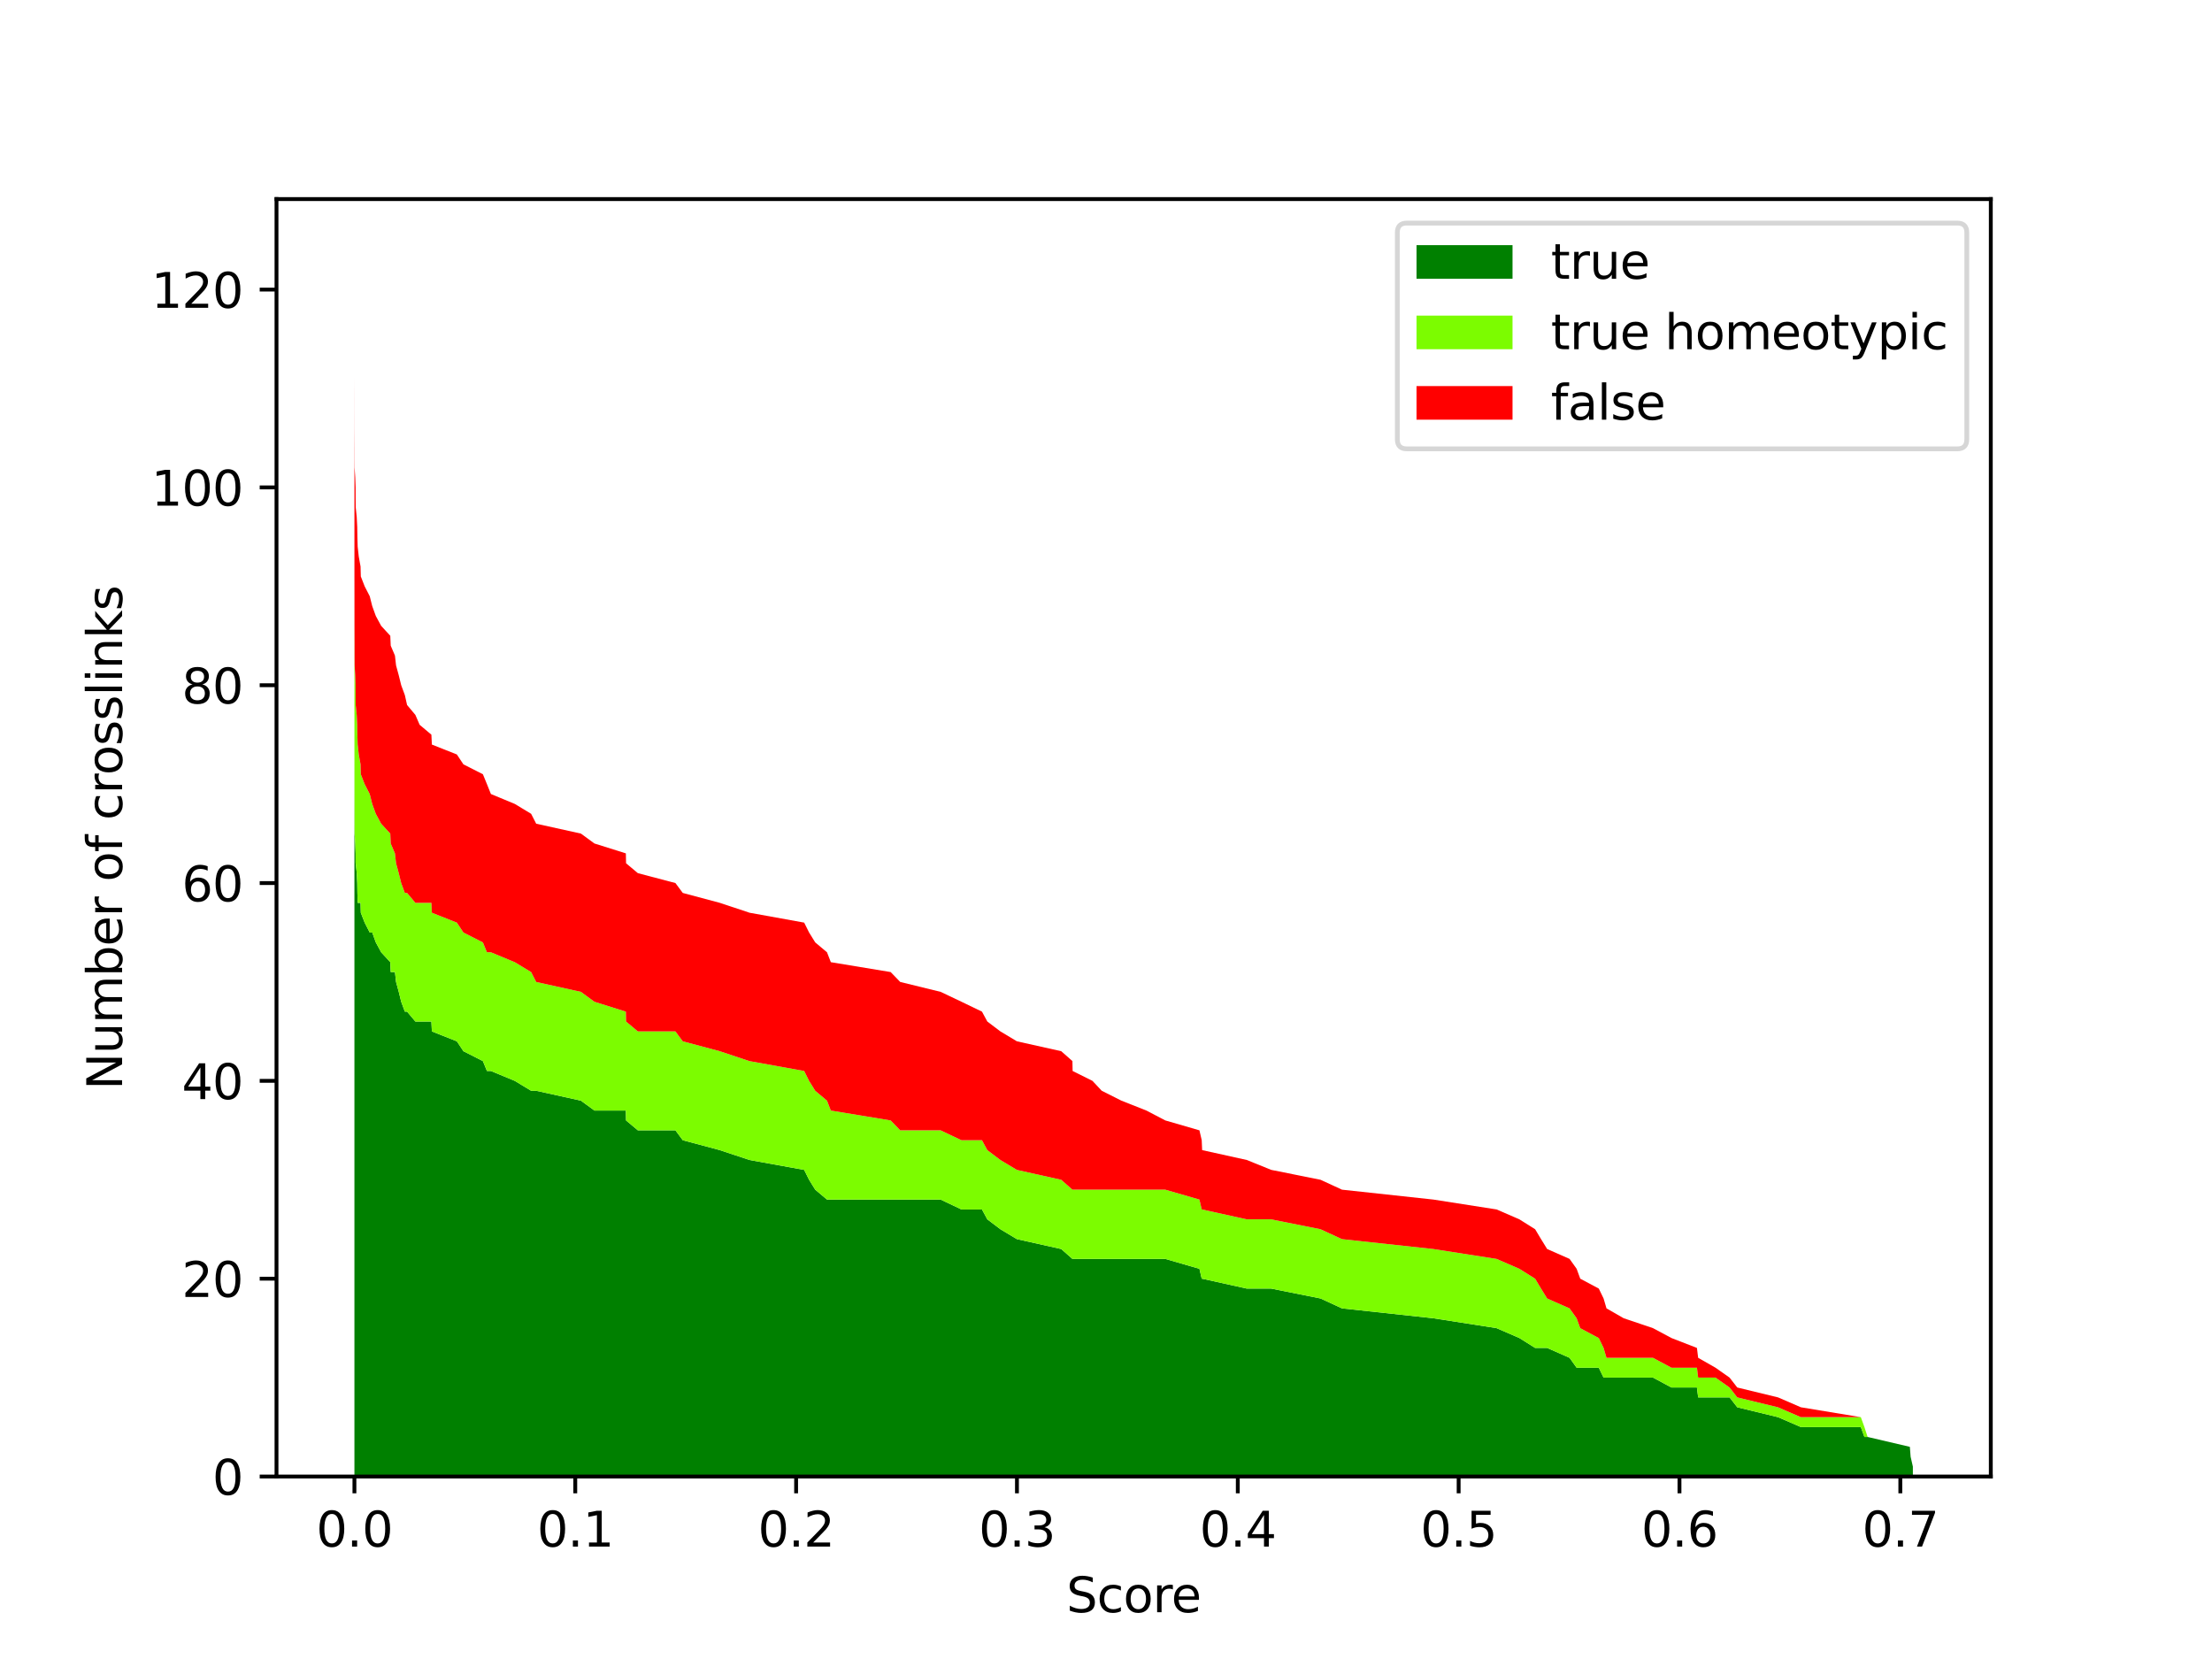 <?xml version="1.0" encoding="utf-8" standalone="no"?>
<!DOCTYPE svg PUBLIC "-//W3C//DTD SVG 1.1//EN"
  "http://www.w3.org/Graphics/SVG/1.1/DTD/svg11.dtd">
<svg xmlns:xlink="http://www.w3.org/1999/xlink" width="460.8pt" height="345.6pt" viewBox="0 0 460.8 345.6" xmlns="http://www.w3.org/2000/svg" version="1.1">
 <defs>
  <style type="text/css">*{stroke-linejoin: round; stroke-linecap: butt}</style>
 </defs>
 <g id="figure_1">
  <g id="patch_1">
   <path d="M 0 345.6 
L 460.8 345.6 
L 460.8 0 
L 0 0 
z
" style="fill: #ffffff"/>
  </g>
  <g id="axes_1">
   <g id="patch_2">
    <path d="M 57.6 307.584 
L 414.72 307.584 
L 414.72 41.472 
L 57.6 41.472 
z
" style="fill: #ffffff"/>
   </g>
   <g id="PolyCollection_1">
    <path d="M 73.833 132.443 
L 73.833 307.584 
L 73.833 307.584 
L 73.833 307.584 
L 73.833 307.584 
L 73.833 307.584 
L 73.833 307.584 
L 73.833 307.584 
L 73.833 307.584 
L 73.833 307.584 
L 73.833 307.584 
L 73.833 307.584 
L 73.833 307.584 
L 73.834 307.584 
L 73.838 307.584 
L 73.842 307.584 
L 73.842 307.584 
L 73.845 307.584 
L 73.846 307.584 
L 73.854 307.584 
L 73.862 307.584 
L 73.863 307.584 
L 73.874 307.584 
L 74.004 307.584 
L 74.077 307.584 
L 74.083 307.584 
L 74.101 307.584 
L 74.312 307.584 
L 74.417 307.584 
L 74.449 307.584 
L 74.511 307.584 
L 74.739 307.584 
L 75.109 307.584 
L 75.163 307.584 
L 75.965 307.584 
L 77.023 307.584 
L 77.542 307.584 
L 78.289 307.584 
L 79.406 307.584 
L 81.305 307.584 
L 81.393 307.584 
L 82.273 307.584 
L 82.508 307.584 
L 83.069 307.584 
L 83.578 307.584 
L 84.339 307.584 
L 84.802 307.584 
L 86.53 307.584 
L 87.419 307.584 
L 89.866 307.584 
L 89.968 307.584 
L 95.17 307.584 
L 96.539 307.584 
L 100.597 307.584 
L 101.439 307.584 
L 102.267 307.584 
L 107.24 307.584 
L 110.645 307.584 
L 111.698 307.584 
L 121.016 307.584 
L 123.831 307.584 
L 130.379 307.584 
L 130.419 307.584 
L 132.878 307.584 
L 140.704 307.584 
L 142.232 307.584 
L 149.945 307.584 
L 156.137 307.584 
L 167.523 307.584 
L 168.549 307.584 
L 169.824 307.584 
L 172.278 307.584 
L 173.08 307.584 
L 185.544 307.584 
L 187.531 307.584 
L 195.949 307.584 
L 200.289 307.584 
L 204.562 307.584 
L 205.677 307.584 
L 208.403 307.584 
L 211.837 307.584 
L 221.07 307.584 
L 223.405 307.584 
L 223.447 307.584 
L 227.578 307.584 
L 229.509 307.584 
L 233.603 307.584 
L 238.816 307.584 
L 242.755 307.584 
L 249.864 307.584 
L 250.34 307.584 
L 250.428 307.584 
L 259.731 307.584 
L 264.826 307.584 
L 275.093 307.584 
L 279.56 307.584 
L 298.592 307.584 
L 311.769 307.584 
L 316.517 307.584 
L 319.795 307.584 
L 321.03 307.584 
L 322.299 307.584 
L 326.97 307.584 
L 328.442 307.584 
L 329.195 307.584 
L 333.058 307.584 
L 334.054 307.584 
L 334.66 307.584 
L 338.248 307.584 
L 344.348 307.584 
L 348.2 307.584 
L 353.501 307.584 
L 353.757 307.584 
L 357.37 307.584 
L 360.301 307.584 
L 361.903 307.584 
L 370.393 307.584 
L 375.155 307.584 
L 387.643 307.584 
L 388.392 307.584 
L 389.058 307.584 
L 397.858 307.584 
L 398.016 307.584 
L 398.487 307.584 
L 398.487 305.524 
L 398.487 305.524 
L 398.016 303.463 
L 397.858 301.403 
L 389.058 299.342 
L 388.392 299.342 
L 387.643 297.282 
L 375.155 297.282 
L 370.393 295.221 
L 361.903 293.161 
L 360.301 291.1 
L 357.37 291.1 
L 353.757 291.1 
L 353.501 289.04 
L 348.2 289.04 
L 344.348 286.979 
L 338.248 286.979 
L 334.66 286.979 
L 334.054 286.979 
L 333.058 284.919 
L 329.195 284.919 
L 328.442 284.919 
L 326.97 282.858 
L 322.299 280.798 
L 321.03 280.798 
L 319.795 280.798 
L 316.517 278.737 
L 311.769 276.677 
L 298.592 274.616 
L 279.56 272.556 
L 275.093 270.495 
L 264.826 268.435 
L 259.731 268.435 
L 250.428 266.374 
L 250.34 266.374 
L 249.864 264.314 
L 242.755 262.253 
L 238.816 262.253 
L 233.603 262.253 
L 229.509 262.253 
L 227.578 262.253 
L 223.447 262.253 
L 223.405 262.253 
L 221.07 260.193 
L 211.837 258.132 
L 208.403 256.072 
L 205.677 254.011 
L 204.562 251.951 
L 200.289 251.951 
L 195.949 249.89 
L 187.531 249.89 
L 185.544 249.89 
L 173.08 249.89 
L 172.278 249.89 
L 169.824 247.83 
L 168.549 245.769 
L 167.523 243.709 
L 156.137 241.648 
L 149.945 239.588 
L 142.232 237.527 
L 140.704 235.467 
L 132.878 235.467 
L 130.419 233.406 
L 130.379 231.346 
L 123.831 231.346 
L 121.016 229.285 
L 111.698 227.225 
L 110.645 227.225 
L 107.24 225.164 
L 102.267 223.104 
L 101.439 223.104 
L 100.597 221.044 
L 96.539 218.983 
L 95.17 216.923 
L 89.968 214.862 
L 89.866 212.802 
L 87.419 212.802 
L 86.53 212.802 
L 84.802 210.741 
L 84.339 210.741 
L 83.578 208.681 
L 83.069 206.62 
L 82.508 204.56 
L 82.273 202.499 
L 81.393 202.499 
L 81.305 200.439 
L 79.406 198.378 
L 78.289 196.318 
L 77.542 194.257 
L 77.023 194.257 
L 75.965 192.197 
L 75.163 190.136 
L 75.109 188.076 
L 74.739 188.076 
L 74.511 188.076 
L 74.449 186.015 
L 74.417 183.955 
L 74.312 181.894 
L 74.101 179.834 
L 74.083 179.834 
L 74.077 177.773 
L 74.004 175.713 
L 73.874 173.652 
L 73.863 171.592 
L 73.862 169.531 
L 73.854 167.471 
L 73.846 165.41 
L 73.845 165.41 
L 73.842 163.35 
L 73.842 161.289 
L 73.838 159.229 
L 73.834 157.168 
L 73.833 155.108 
L 73.833 153.047 
L 73.833 150.987 
L 73.833 148.926 
L 73.833 146.866 
L 73.833 144.805 
L 73.833 142.745 
L 73.833 140.684 
L 73.833 138.624 
L 73.833 136.564 
L 73.833 134.503 
L 73.833 132.443 
z
" clip-path="url(#p34272c0011)" style="fill: #008000"/>
   </g>
   <g id="PolyCollection_2">
    <path d="M 73.833 95.354 
L 73.833 132.443 
L 73.833 134.503 
L 73.833 136.564 
L 73.833 138.624 
L 73.833 140.684 
L 73.833 142.745 
L 73.833 144.805 
L 73.833 146.866 
L 73.833 148.926 
L 73.833 150.987 
L 73.833 153.047 
L 73.833 155.108 
L 73.834 157.168 
L 73.838 159.229 
L 73.842 161.289 
L 73.842 163.35 
L 73.845 165.41 
L 73.846 165.41 
L 73.854 167.471 
L 73.862 169.531 
L 73.863 171.592 
L 73.874 173.652 
L 74.004 175.713 
L 74.077 177.773 
L 74.083 179.834 
L 74.101 179.834 
L 74.312 181.894 
L 74.417 183.955 
L 74.449 186.015 
L 74.511 188.076 
L 74.739 188.076 
L 75.109 188.076 
L 75.163 190.136 
L 75.965 192.197 
L 77.023 194.257 
L 77.542 194.257 
L 78.289 196.318 
L 79.406 198.378 
L 81.305 200.439 
L 81.393 202.499 
L 82.273 202.499 
L 82.508 204.56 
L 83.069 206.62 
L 83.578 208.681 
L 84.339 210.741 
L 84.802 210.741 
L 86.53 212.802 
L 87.419 212.802 
L 89.866 212.802 
L 89.968 214.862 
L 95.17 216.923 
L 96.539 218.983 
L 100.597 221.044 
L 101.439 223.104 
L 102.267 223.104 
L 107.24 225.164 
L 110.645 227.225 
L 111.698 227.225 
L 121.016 229.285 
L 123.831 231.346 
L 130.379 231.346 
L 130.419 233.406 
L 132.878 235.467 
L 140.704 235.467 
L 142.232 237.527 
L 149.945 239.588 
L 156.137 241.648 
L 167.523 243.709 
L 168.549 245.769 
L 169.824 247.83 
L 172.278 249.89 
L 173.08 249.89 
L 185.544 249.89 
L 187.531 249.89 
L 195.949 249.89 
L 200.289 251.951 
L 204.562 251.951 
L 205.677 254.011 
L 208.403 256.072 
L 211.837 258.132 
L 221.07 260.193 
L 223.405 262.253 
L 223.447 262.253 
L 227.578 262.253 
L 229.509 262.253 
L 233.603 262.253 
L 238.816 262.253 
L 242.755 262.253 
L 249.864 264.314 
L 250.34 266.374 
L 250.428 266.374 
L 259.731 268.435 
L 264.826 268.435 
L 275.093 270.495 
L 279.56 272.556 
L 298.592 274.616 
L 311.769 276.677 
L 316.517 278.737 
L 319.795 280.798 
L 321.03 280.798 
L 322.299 280.798 
L 326.97 282.858 
L 328.442 284.919 
L 329.195 284.919 
L 333.058 284.919 
L 334.054 286.979 
L 334.66 286.979 
L 338.248 286.979 
L 344.348 286.979 
L 348.2 289.04 
L 353.501 289.04 
L 353.757 291.1 
L 357.37 291.1 
L 360.301 291.1 
L 361.903 293.161 
L 370.393 295.221 
L 375.155 297.282 
L 387.643 297.282 
L 388.392 299.342 
L 389.058 299.342 
L 397.858 301.403 
L 398.016 303.463 
L 398.487 305.524 
L 398.487 305.524 
L 398.487 305.524 
L 398.016 303.463 
L 397.858 301.403 
L 389.058 299.342 
L 388.392 297.282 
L 387.643 295.221 
L 375.155 295.221 
L 370.393 293.161 
L 361.903 291.1 
L 360.301 289.04 
L 357.37 286.979 
L 353.757 286.979 
L 353.501 284.919 
L 348.2 284.919 
L 344.348 282.858 
L 338.248 282.858 
L 334.66 282.858 
L 334.054 280.798 
L 333.058 278.737 
L 329.195 276.677 
L 328.442 274.616 
L 326.97 272.556 
L 322.299 270.495 
L 321.03 268.435 
L 319.795 266.374 
L 316.517 264.314 
L 311.769 262.253 
L 298.592 260.193 
L 279.56 258.132 
L 275.093 256.072 
L 264.826 254.011 
L 259.731 254.011 
L 250.428 251.951 
L 250.34 251.951 
L 249.864 249.89 
L 242.755 247.83 
L 238.816 247.83 
L 233.603 247.83 
L 229.509 247.83 
L 227.578 247.83 
L 223.447 247.83 
L 223.405 247.83 
L 221.07 245.769 
L 211.837 243.709 
L 208.403 241.648 
L 205.677 239.588 
L 204.562 237.527 
L 200.289 237.527 
L 195.949 235.467 
L 187.531 235.467 
L 185.544 233.406 
L 173.08 231.346 
L 172.278 229.285 
L 169.824 227.225 
L 168.549 225.164 
L 167.523 223.104 
L 156.137 221.044 
L 149.945 218.983 
L 142.232 216.923 
L 140.704 214.862 
L 132.878 214.862 
L 130.419 212.802 
L 130.379 210.741 
L 123.831 208.681 
L 121.016 206.62 
L 111.698 204.56 
L 110.645 202.499 
L 107.24 200.439 
L 102.267 198.378 
L 101.439 198.378 
L 100.597 196.318 
L 96.539 194.257 
L 95.17 192.197 
L 89.968 190.136 
L 89.866 188.076 
L 87.419 188.076 
L 86.53 188.076 
L 84.802 186.015 
L 84.339 186.015 
L 83.578 183.955 
L 83.069 181.894 
L 82.508 179.834 
L 82.273 177.773 
L 81.393 175.713 
L 81.305 173.652 
L 79.406 171.592 
L 78.289 169.531 
L 77.542 167.471 
L 77.023 165.41 
L 75.965 163.35 
L 75.163 161.289 
L 75.109 159.229 
L 74.739 157.168 
L 74.511 155.108 
L 74.449 153.047 
L 74.417 150.987 
L 74.312 148.926 
L 74.101 146.866 
L 74.083 144.805 
L 74.077 142.745 
L 74.004 140.684 
L 73.874 138.624 
L 73.863 136.564 
L 73.862 134.503 
L 73.854 132.443 
L 73.846 130.382 
L 73.845 128.322 
L 73.842 126.261 
L 73.842 124.201 
L 73.838 122.14 
L 73.834 120.08 
L 73.833 118.019 
L 73.833 115.959 
L 73.833 113.898 
L 73.833 111.838 
L 73.833 109.777 
L 73.833 107.717 
L 73.833 105.656 
L 73.833 103.596 
L 73.833 101.535 
L 73.833 99.475 
L 73.833 97.414 
L 73.833 95.354 
z
" clip-path="url(#p34272c0011)" style="fill: #7cfc00"/>
   </g>
   <g id="PolyCollection_3">
    <path d="M 73.833 54.144 
L 73.833 95.354 
L 73.833 97.414 
L 73.833 99.475 
L 73.833 101.535 
L 73.833 103.596 
L 73.833 105.656 
L 73.833 107.717 
L 73.833 109.777 
L 73.833 111.838 
L 73.833 113.898 
L 73.833 115.959 
L 73.833 118.019 
L 73.834 120.08 
L 73.838 122.14 
L 73.842 124.201 
L 73.842 126.261 
L 73.845 128.322 
L 73.846 130.382 
L 73.854 132.443 
L 73.862 134.503 
L 73.863 136.564 
L 73.874 138.624 
L 74.004 140.684 
L 74.077 142.745 
L 74.083 144.805 
L 74.101 146.866 
L 74.312 148.926 
L 74.417 150.987 
L 74.449 153.047 
L 74.511 155.108 
L 74.739 157.168 
L 75.109 159.229 
L 75.163 161.289 
L 75.965 163.35 
L 77.023 165.41 
L 77.542 167.471 
L 78.289 169.531 
L 79.406 171.592 
L 81.305 173.652 
L 81.393 175.713 
L 82.273 177.773 
L 82.508 179.834 
L 83.069 181.894 
L 83.578 183.955 
L 84.339 186.015 
L 84.802 186.015 
L 86.53 188.076 
L 87.419 188.076 
L 89.866 188.076 
L 89.968 190.136 
L 95.17 192.197 
L 96.539 194.257 
L 100.597 196.318 
L 101.439 198.378 
L 102.267 198.378 
L 107.24 200.439 
L 110.645 202.499 
L 111.698 204.56 
L 121.016 206.62 
L 123.831 208.681 
L 130.379 210.741 
L 130.419 212.802 
L 132.878 214.862 
L 140.704 214.862 
L 142.232 216.923 
L 149.945 218.983 
L 156.137 221.044 
L 167.523 223.104 
L 168.549 225.164 
L 169.824 227.225 
L 172.278 229.285 
L 173.08 231.346 
L 185.544 233.406 
L 187.531 235.467 
L 195.949 235.467 
L 200.289 237.527 
L 204.562 237.527 
L 205.677 239.588 
L 208.403 241.648 
L 211.837 243.709 
L 221.07 245.769 
L 223.405 247.83 
L 223.447 247.83 
L 227.578 247.83 
L 229.509 247.83 
L 233.603 247.83 
L 238.816 247.83 
L 242.755 247.83 
L 249.864 249.89 
L 250.34 251.951 
L 250.428 251.951 
L 259.731 254.011 
L 264.826 254.011 
L 275.093 256.072 
L 279.56 258.132 
L 298.592 260.193 
L 311.769 262.253 
L 316.517 264.314 
L 319.795 266.374 
L 321.03 268.435 
L 322.299 270.495 
L 326.97 272.556 
L 328.442 274.616 
L 329.195 276.677 
L 333.058 278.737 
L 334.054 280.798 
L 334.66 282.858 
L 338.248 282.858 
L 344.348 282.858 
L 348.2 284.919 
L 353.501 284.919 
L 353.757 286.979 
L 357.37 286.979 
L 360.301 289.04 
L 361.903 291.1 
L 370.393 293.161 
L 375.155 295.221 
L 387.643 295.221 
L 388.392 297.282 
L 389.058 299.342 
L 397.858 301.403 
L 398.016 303.463 
L 398.487 305.524 
L 398.487 305.524 
L 398.487 305.524 
L 398.016 303.463 
L 397.858 301.403 
L 389.058 299.342 
L 388.392 297.282 
L 387.643 295.221 
L 375.155 293.161 
L 370.393 291.1 
L 361.903 289.04 
L 360.301 286.979 
L 357.37 284.919 
L 353.757 282.858 
L 353.501 280.798 
L 348.2 278.737 
L 344.348 276.677 
L 338.248 274.616 
L 334.66 272.556 
L 334.054 270.495 
L 333.058 268.435 
L 329.195 266.374 
L 328.442 264.314 
L 326.97 262.253 
L 322.299 260.193 
L 321.03 258.132 
L 319.795 256.072 
L 316.517 254.011 
L 311.769 251.951 
L 298.592 249.89 
L 279.56 247.83 
L 275.093 245.769 
L 264.826 243.709 
L 259.731 241.648 
L 250.428 239.588 
L 250.34 237.527 
L 249.864 235.467 
L 242.755 233.406 
L 238.816 231.346 
L 233.603 229.285 
L 229.509 227.225 
L 227.578 225.164 
L 223.447 223.104 
L 223.405 221.044 
L 221.07 218.983 
L 211.837 216.923 
L 208.403 214.862 
L 205.677 212.802 
L 204.562 210.741 
L 200.289 208.681 
L 195.949 206.62 
L 187.531 204.56 
L 185.544 202.499 
L 173.08 200.439 
L 172.278 198.378 
L 169.824 196.318 
L 168.549 194.257 
L 167.523 192.197 
L 156.137 190.136 
L 149.945 188.076 
L 142.232 186.015 
L 140.704 183.955 
L 132.878 181.894 
L 130.419 179.834 
L 130.379 177.773 
L 123.831 175.713 
L 121.016 173.652 
L 111.698 171.592 
L 110.645 169.531 
L 107.24 167.471 
L 102.267 165.41 
L 101.439 163.35 
L 100.597 161.289 
L 96.539 159.229 
L 95.17 157.168 
L 89.968 155.108 
L 89.866 153.047 
L 87.419 150.987 
L 86.53 148.926 
L 84.802 146.866 
L 84.339 144.805 
L 83.578 142.745 
L 83.069 140.684 
L 82.508 138.624 
L 82.273 136.564 
L 81.393 134.503 
L 81.305 132.443 
L 79.406 130.382 
L 78.289 128.322 
L 77.542 126.261 
L 77.023 124.201 
L 75.965 122.14 
L 75.163 120.08 
L 75.109 118.019 
L 74.739 115.959 
L 74.511 113.898 
L 74.449 111.838 
L 74.417 109.777 
L 74.312 107.717 
L 74.101 105.656 
L 74.083 103.596 
L 74.077 101.535 
L 74.004 99.475 
L 73.874 97.414 
L 73.863 95.354 
L 73.862 93.293 
L 73.854 91.233 
L 73.846 89.172 
L 73.845 87.112 
L 73.842 85.051 
L 73.842 82.991 
L 73.838 80.93 
L 73.834 78.87 
L 73.833 76.809 
L 73.833 74.749 
L 73.833 72.688 
L 73.833 70.628 
L 73.833 68.567 
L 73.833 66.507 
L 73.833 64.446 
L 73.833 62.386 
L 73.833 60.325 
L 73.833 58.265 
L 73.833 56.204 
L 73.833 54.144 
z
" clip-path="url(#p34272c0011)" style="fill: #ff0000"/>
   </g>
   <g id="matplotlib.axis_1">
    <g id="xtick_1">
     <g id="line2d_1">
      <defs>
       <path id="m7e326259f4" d="M 0 0 
L 0 3.5 
" style="stroke: #000000; stroke-width: 0.8"/>
      </defs>
      <g>
       <use xlink:href="#m7e326259f4" x="73.833" y="307.584" style="stroke: #000000; stroke-width: 0.8"/>
      </g>
     </g>
     <g id="text_1">
      <!-- 0.0 -->
      <g transform="translate(65.881 322.182) scale(0.1 -0.1)">
       <defs>
        <path id="DejaVuSans-30" d="M 2034 4250 
Q 1547 4250 1301 3770 
Q 1056 3291 1056 2328 
Q 1056 1369 1301 889 
Q 1547 409 2034 409 
Q 2525 409 2770 889 
Q 3016 1369 3016 2328 
Q 3016 3291 2770 3770 
Q 2525 4250 2034 4250 
z
M 2034 4750 
Q 2819 4750 3233 4129 
Q 3647 3509 3647 2328 
Q 3647 1150 3233 529 
Q 2819 -91 2034 -91 
Q 1250 -91 836 529 
Q 422 1150 422 2328 
Q 422 3509 836 4129 
Q 1250 4750 2034 4750 
z
" transform="scale(0.016)"/>
        <path id="DejaVuSans-2e" d="M 684 794 
L 1344 794 
L 1344 0 
L 684 0 
L 684 794 
z
" transform="scale(0.016)"/>
       </defs>
       <use xlink:href="#DejaVuSans-30"/>
       <use xlink:href="#DejaVuSans-2e" x="63.623"/>
       <use xlink:href="#DejaVuSans-30" x="95.41"/>
      </g>
     </g>
    </g>
    <g id="xtick_2">
     <g id="line2d_2">
      <g>
       <use xlink:href="#m7e326259f4" x="119.838" y="307.584" style="stroke: #000000; stroke-width: 0.8"/>
      </g>
     </g>
     <g id="text_2">
      <!-- 0.1 -->
      <g transform="translate(111.887 322.182) scale(0.1 -0.1)">
       <defs>
        <path id="DejaVuSans-31" d="M 794 531 
L 1825 531 
L 1825 4091 
L 703 3866 
L 703 4441 
L 1819 4666 
L 2450 4666 
L 2450 531 
L 3481 531 
L 3481 0 
L 794 0 
L 794 531 
z
" transform="scale(0.016)"/>
       </defs>
       <use xlink:href="#DejaVuSans-30"/>
       <use xlink:href="#DejaVuSans-2e" x="63.623"/>
       <use xlink:href="#DejaVuSans-31" x="95.41"/>
      </g>
     </g>
    </g>
    <g id="xtick_3">
     <g id="line2d_3">
      <g>
       <use xlink:href="#m7e326259f4" x="165.844" y="307.584" style="stroke: #000000; stroke-width: 0.8"/>
      </g>
     </g>
     <g id="text_3">
      <!-- 0.2 -->
      <g transform="translate(157.892 322.182) scale(0.1 -0.1)">
       <defs>
        <path id="DejaVuSans-32" d="M 1228 531 
L 3431 531 
L 3431 0 
L 469 0 
L 469 531 
Q 828 903 1448 1529 
Q 2069 2156 2228 2338 
Q 2531 2678 2651 2914 
Q 2772 3150 2772 3378 
Q 2772 3750 2511 3984 
Q 2250 4219 1831 4219 
Q 1534 4219 1204 4116 
Q 875 4013 500 3803 
L 500 4441 
Q 881 4594 1212 4672 
Q 1544 4750 1819 4750 
Q 2544 4750 2975 4387 
Q 3406 4025 3406 3419 
Q 3406 3131 3298 2873 
Q 3191 2616 2906 2266 
Q 2828 2175 2409 1742 
Q 1991 1309 1228 531 
z
" transform="scale(0.016)"/>
       </defs>
       <use xlink:href="#DejaVuSans-30"/>
       <use xlink:href="#DejaVuSans-2e" x="63.623"/>
       <use xlink:href="#DejaVuSans-32" x="95.41"/>
      </g>
     </g>
    </g>
    <g id="xtick_4">
     <g id="line2d_4">
      <g>
       <use xlink:href="#m7e326259f4" x="211.85" y="307.584" style="stroke: #000000; stroke-width: 0.8"/>
      </g>
     </g>
     <g id="text_4">
      <!-- 0.3 -->
      <g transform="translate(203.898 322.182) scale(0.1 -0.1)">
       <defs>
        <path id="DejaVuSans-33" d="M 2597 2516 
Q 3050 2419 3304 2112 
Q 3559 1806 3559 1356 
Q 3559 666 3084 287 
Q 2609 -91 1734 -91 
Q 1441 -91 1130 -33 
Q 819 25 488 141 
L 488 750 
Q 750 597 1062 519 
Q 1375 441 1716 441 
Q 2309 441 2620 675 
Q 2931 909 2931 1356 
Q 2931 1769 2642 2001 
Q 2353 2234 1838 2234 
L 1294 2234 
L 1294 2753 
L 1863 2753 
Q 2328 2753 2575 2939 
Q 2822 3125 2822 3475 
Q 2822 3834 2567 4026 
Q 2313 4219 1838 4219 
Q 1578 4219 1281 4162 
Q 984 4106 628 3988 
L 628 4550 
Q 988 4650 1302 4700 
Q 1616 4750 1894 4750 
Q 2613 4750 3031 4423 
Q 3450 4097 3450 3541 
Q 3450 3153 3228 2886 
Q 3006 2619 2597 2516 
z
" transform="scale(0.016)"/>
       </defs>
       <use xlink:href="#DejaVuSans-30"/>
       <use xlink:href="#DejaVuSans-2e" x="63.623"/>
       <use xlink:href="#DejaVuSans-33" x="95.41"/>
      </g>
     </g>
    </g>
    <g id="xtick_5">
     <g id="line2d_5">
      <g>
       <use xlink:href="#m7e326259f4" x="257.855" y="307.584" style="stroke: #000000; stroke-width: 0.8"/>
      </g>
     </g>
     <g id="text_5">
      <!-- 0.4 -->
      <g transform="translate(249.904 322.182) scale(0.1 -0.1)">
       <defs>
        <path id="DejaVuSans-34" d="M 2419 4116 
L 825 1625 
L 2419 1625 
L 2419 4116 
z
M 2253 4666 
L 3047 4666 
L 3047 1625 
L 3713 1625 
L 3713 1100 
L 3047 1100 
L 3047 0 
L 2419 0 
L 2419 1100 
L 313 1100 
L 313 1709 
L 2253 4666 
z
" transform="scale(0.016)"/>
       </defs>
       <use xlink:href="#DejaVuSans-30"/>
       <use xlink:href="#DejaVuSans-2e" x="63.623"/>
       <use xlink:href="#DejaVuSans-34" x="95.41"/>
      </g>
     </g>
    </g>
    <g id="xtick_6">
     <g id="line2d_6">
      <g>
       <use xlink:href="#m7e326259f4" x="303.861" y="307.584" style="stroke: #000000; stroke-width: 0.8"/>
      </g>
     </g>
     <g id="text_6">
      <!-- 0.5 -->
      <g transform="translate(295.909 322.182) scale(0.1 -0.1)">
       <defs>
        <path id="DejaVuSans-35" d="M 691 4666 
L 3169 4666 
L 3169 4134 
L 1269 4134 
L 1269 2991 
Q 1406 3038 1543 3061 
Q 1681 3084 1819 3084 
Q 2600 3084 3056 2656 
Q 3513 2228 3513 1497 
Q 3513 744 3044 326 
Q 2575 -91 1722 -91 
Q 1428 -91 1123 -41 
Q 819 9 494 109 
L 494 744 
Q 775 591 1075 516 
Q 1375 441 1709 441 
Q 2250 441 2565 725 
Q 2881 1009 2881 1497 
Q 2881 1984 2565 2268 
Q 2250 2553 1709 2553 
Q 1456 2553 1204 2497 
Q 953 2441 691 2322 
L 691 4666 
z
" transform="scale(0.016)"/>
       </defs>
       <use xlink:href="#DejaVuSans-30"/>
       <use xlink:href="#DejaVuSans-2e" x="63.623"/>
       <use xlink:href="#DejaVuSans-35" x="95.41"/>
      </g>
     </g>
    </g>
    <g id="xtick_7">
     <g id="line2d_7">
      <g>
       <use xlink:href="#m7e326259f4" x="349.866" y="307.584" style="stroke: #000000; stroke-width: 0.8"/>
      </g>
     </g>
     <g id="text_7">
      <!-- 0.6 -->
      <g transform="translate(341.915 322.182) scale(0.1 -0.1)">
       <defs>
        <path id="DejaVuSans-36" d="M 2113 2584 
Q 1688 2584 1439 2293 
Q 1191 2003 1191 1497 
Q 1191 994 1439 701 
Q 1688 409 2113 409 
Q 2538 409 2786 701 
Q 3034 994 3034 1497 
Q 3034 2003 2786 2293 
Q 2538 2584 2113 2584 
z
M 3366 4563 
L 3366 3988 
Q 3128 4100 2886 4159 
Q 2644 4219 2406 4219 
Q 1781 4219 1451 3797 
Q 1122 3375 1075 2522 
Q 1259 2794 1537 2939 
Q 1816 3084 2150 3084 
Q 2853 3084 3261 2657 
Q 3669 2231 3669 1497 
Q 3669 778 3244 343 
Q 2819 -91 2113 -91 
Q 1303 -91 875 529 
Q 447 1150 447 2328 
Q 447 3434 972 4092 
Q 1497 4750 2381 4750 
Q 2619 4750 2861 4703 
Q 3103 4656 3366 4563 
z
" transform="scale(0.016)"/>
       </defs>
       <use xlink:href="#DejaVuSans-30"/>
       <use xlink:href="#DejaVuSans-2e" x="63.623"/>
       <use xlink:href="#DejaVuSans-36" x="95.41"/>
      </g>
     </g>
    </g>
    <g id="xtick_8">
     <g id="line2d_8">
      <g>
       <use xlink:href="#m7e326259f4" x="395.872" y="307.584" style="stroke: #000000; stroke-width: 0.8"/>
      </g>
     </g>
     <g id="text_8">
      <!-- 0.7 -->
      <g transform="translate(387.92 322.182) scale(0.1 -0.1)">
       <defs>
        <path id="DejaVuSans-37" d="M 525 4666 
L 3525 4666 
L 3525 4397 
L 1831 0 
L 1172 0 
L 2766 4134 
L 525 4134 
L 525 4666 
z
" transform="scale(0.016)"/>
       </defs>
       <use xlink:href="#DejaVuSans-30"/>
       <use xlink:href="#DejaVuSans-2e" x="63.623"/>
       <use xlink:href="#DejaVuSans-37" x="95.41"/>
      </g>
     </g>
    </g>
    <g id="text_9">
     <!-- Score -->
     <g transform="translate(222.158 335.861) scale(0.1 -0.1)">
      <defs>
       <path id="DejaVuSans-53" d="M 3425 4513 
L 3425 3897 
Q 3066 4069 2747 4153 
Q 2428 4238 2131 4238 
Q 1616 4238 1336 4038 
Q 1056 3838 1056 3469 
Q 1056 3159 1242 3001 
Q 1428 2844 1947 2747 
L 2328 2669 
Q 3034 2534 3370 2195 
Q 3706 1856 3706 1288 
Q 3706 609 3251 259 
Q 2797 -91 1919 -91 
Q 1588 -91 1214 -16 
Q 841 59 441 206 
L 441 856 
Q 825 641 1194 531 
Q 1563 422 1919 422 
Q 2459 422 2753 634 
Q 3047 847 3047 1241 
Q 3047 1584 2836 1778 
Q 2625 1972 2144 2069 
L 1759 2144 
Q 1053 2284 737 2584 
Q 422 2884 422 3419 
Q 422 4038 858 4394 
Q 1294 4750 2059 4750 
Q 2388 4750 2728 4690 
Q 3069 4631 3425 4513 
z
" transform="scale(0.016)"/>
       <path id="DejaVuSans-63" d="M 3122 3366 
L 3122 2828 
Q 2878 2963 2633 3030 
Q 2388 3097 2138 3097 
Q 1578 3097 1268 2742 
Q 959 2388 959 1747 
Q 959 1106 1268 751 
Q 1578 397 2138 397 
Q 2388 397 2633 464 
Q 2878 531 3122 666 
L 3122 134 
Q 2881 22 2623 -34 
Q 2366 -91 2075 -91 
Q 1284 -91 818 406 
Q 353 903 353 1747 
Q 353 2603 823 3093 
Q 1294 3584 2113 3584 
Q 2378 3584 2631 3529 
Q 2884 3475 3122 3366 
z
" transform="scale(0.016)"/>
       <path id="DejaVuSans-6f" d="M 1959 3097 
Q 1497 3097 1228 2736 
Q 959 2375 959 1747 
Q 959 1119 1226 758 
Q 1494 397 1959 397 
Q 2419 397 2687 759 
Q 2956 1122 2956 1747 
Q 2956 2369 2687 2733 
Q 2419 3097 1959 3097 
z
M 1959 3584 
Q 2709 3584 3137 3096 
Q 3566 2609 3566 1747 
Q 3566 888 3137 398 
Q 2709 -91 1959 -91 
Q 1206 -91 779 398 
Q 353 888 353 1747 
Q 353 2609 779 3096 
Q 1206 3584 1959 3584 
z
" transform="scale(0.016)"/>
       <path id="DejaVuSans-72" d="M 2631 2963 
Q 2534 3019 2420 3045 
Q 2306 3072 2169 3072 
Q 1681 3072 1420 2755 
Q 1159 2438 1159 1844 
L 1159 0 
L 581 0 
L 581 3500 
L 1159 3500 
L 1159 2956 
Q 1341 3275 1631 3429 
Q 1922 3584 2338 3584 
Q 2397 3584 2469 3576 
Q 2541 3569 2628 3553 
L 2631 2963 
z
" transform="scale(0.016)"/>
       <path id="DejaVuSans-65" d="M 3597 1894 
L 3597 1613 
L 953 1613 
Q 991 1019 1311 708 
Q 1631 397 2203 397 
Q 2534 397 2845 478 
Q 3156 559 3463 722 
L 3463 178 
Q 3153 47 2828 -22 
Q 2503 -91 2169 -91 
Q 1331 -91 842 396 
Q 353 884 353 1716 
Q 353 2575 817 3079 
Q 1281 3584 2069 3584 
Q 2775 3584 3186 3129 
Q 3597 2675 3597 1894 
z
M 3022 2063 
Q 3016 2534 2758 2815 
Q 2500 3097 2075 3097 
Q 1594 3097 1305 2825 
Q 1016 2553 972 2059 
L 3022 2063 
z
" transform="scale(0.016)"/>
      </defs>
      <use xlink:href="#DejaVuSans-53"/>
      <use xlink:href="#DejaVuSans-63" x="63.477"/>
      <use xlink:href="#DejaVuSans-6f" x="118.457"/>
      <use xlink:href="#DejaVuSans-72" x="179.639"/>
      <use xlink:href="#DejaVuSans-65" x="218.502"/>
     </g>
    </g>
   </g>
   <g id="matplotlib.axis_2">
    <g id="ytick_1">
     <g id="line2d_9">
      <defs>
       <path id="m39b1304ff3" d="M 0 0 
L -3.5 0 
" style="stroke: #000000; stroke-width: 0.8"/>
      </defs>
      <g>
       <use xlink:href="#m39b1304ff3" x="57.6" y="307.584" style="stroke: #000000; stroke-width: 0.8"/>
      </g>
     </g>
     <g id="text_10">
      <!-- 0 -->
      <g transform="translate(44.237 311.383) scale(0.1 -0.1)">
       <use xlink:href="#DejaVuSans-30"/>
      </g>
     </g>
    </g>
    <g id="ytick_2">
     <g id="line2d_10">
      <g>
       <use xlink:href="#m39b1304ff3" x="57.6" y="266.374" style="stroke: #000000; stroke-width: 0.8"/>
      </g>
     </g>
     <g id="text_11">
      <!-- 20 -->
      <g transform="translate(37.875 270.173) scale(0.1 -0.1)">
       <use xlink:href="#DejaVuSans-32"/>
       <use xlink:href="#DejaVuSans-30" x="63.623"/>
      </g>
     </g>
    </g>
    <g id="ytick_3">
     <g id="line2d_11">
      <g>
       <use xlink:href="#m39b1304ff3" x="57.6" y="225.164" style="stroke: #000000; stroke-width: 0.8"/>
      </g>
     </g>
     <g id="text_12">
      <!-- 40 -->
      <g transform="translate(37.875 228.964) scale(0.1 -0.1)">
       <use xlink:href="#DejaVuSans-34"/>
       <use xlink:href="#DejaVuSans-30" x="63.623"/>
      </g>
     </g>
    </g>
    <g id="ytick_4">
     <g id="line2d_12">
      <g>
       <use xlink:href="#m39b1304ff3" x="57.6" y="183.955" style="stroke: #000000; stroke-width: 0.8"/>
      </g>
     </g>
     <g id="text_13">
      <!-- 60 -->
      <g transform="translate(37.875 187.754) scale(0.1 -0.1)">
       <use xlink:href="#DejaVuSans-36"/>
       <use xlink:href="#DejaVuSans-30" x="63.623"/>
      </g>
     </g>
    </g>
    <g id="ytick_5">
     <g id="line2d_13">
      <g>
       <use xlink:href="#m39b1304ff3" x="57.6" y="142.745" style="stroke: #000000; stroke-width: 0.8"/>
      </g>
     </g>
     <g id="text_14">
      <!-- 80 -->
      <g transform="translate(37.875 146.544) scale(0.1 -0.1)">
       <defs>
        <path id="DejaVuSans-38" d="M 2034 2216 
Q 1584 2216 1326 1975 
Q 1069 1734 1069 1313 
Q 1069 891 1326 650 
Q 1584 409 2034 409 
Q 2484 409 2743 651 
Q 3003 894 3003 1313 
Q 3003 1734 2745 1975 
Q 2488 2216 2034 2216 
z
M 1403 2484 
Q 997 2584 770 2862 
Q 544 3141 544 3541 
Q 544 4100 942 4425 
Q 1341 4750 2034 4750 
Q 2731 4750 3128 4425 
Q 3525 4100 3525 3541 
Q 3525 3141 3298 2862 
Q 3072 2584 2669 2484 
Q 3125 2378 3379 2068 
Q 3634 1759 3634 1313 
Q 3634 634 3220 271 
Q 2806 -91 2034 -91 
Q 1263 -91 848 271 
Q 434 634 434 1313 
Q 434 1759 690 2068 
Q 947 2378 1403 2484 
z
M 1172 3481 
Q 1172 3119 1398 2916 
Q 1625 2713 2034 2713 
Q 2441 2713 2670 2916 
Q 2900 3119 2900 3481 
Q 2900 3844 2670 4047 
Q 2441 4250 2034 4250 
Q 1625 4250 1398 4047 
Q 1172 3844 1172 3481 
z
" transform="scale(0.016)"/>
       </defs>
       <use xlink:href="#DejaVuSans-38"/>
       <use xlink:href="#DejaVuSans-30" x="63.623"/>
      </g>
     </g>
    </g>
    <g id="ytick_6">
     <g id="line2d_14">
      <g>
       <use xlink:href="#m39b1304ff3" x="57.6" y="101.535" style="stroke: #000000; stroke-width: 0.8"/>
      </g>
     </g>
     <g id="text_15">
      <!-- 100 -->
      <g transform="translate(31.512 105.334) scale(0.1 -0.1)">
       <use xlink:href="#DejaVuSans-31"/>
       <use xlink:href="#DejaVuSans-30" x="63.623"/>
       <use xlink:href="#DejaVuSans-30" x="127.246"/>
      </g>
     </g>
    </g>
    <g id="ytick_7">
     <g id="line2d_15">
      <g>
       <use xlink:href="#m39b1304ff3" x="57.6" y="60.325" style="stroke: #000000; stroke-width: 0.8"/>
      </g>
     </g>
     <g id="text_16">
      <!-- 120 -->
      <g transform="translate(31.512 64.125) scale(0.1 -0.1)">
       <use xlink:href="#DejaVuSans-31"/>
       <use xlink:href="#DejaVuSans-32" x="63.623"/>
       <use xlink:href="#DejaVuSans-30" x="127.246"/>
      </g>
     </g>
    </g>
    <g id="text_17">
     <!-- Number of crosslinks -->
     <g transform="translate(25.433 227.019) rotate(-90) scale(0.1 -0.1)">
      <defs>
       <path id="DejaVuSans-4e" d="M 628 4666 
L 1478 4666 
L 3547 763 
L 3547 4666 
L 4159 4666 
L 4159 0 
L 3309 0 
L 1241 3903 
L 1241 0 
L 628 0 
L 628 4666 
z
" transform="scale(0.016)"/>
       <path id="DejaVuSans-75" d="M 544 1381 
L 544 3500 
L 1119 3500 
L 1119 1403 
Q 1119 906 1312 657 
Q 1506 409 1894 409 
Q 2359 409 2629 706 
Q 2900 1003 2900 1516 
L 2900 3500 
L 3475 3500 
L 3475 0 
L 2900 0 
L 2900 538 
Q 2691 219 2414 64 
Q 2138 -91 1772 -91 
Q 1169 -91 856 284 
Q 544 659 544 1381 
z
M 1991 3584 
L 1991 3584 
z
" transform="scale(0.016)"/>
       <path id="DejaVuSans-6d" d="M 3328 2828 
Q 3544 3216 3844 3400 
Q 4144 3584 4550 3584 
Q 5097 3584 5394 3201 
Q 5691 2819 5691 2113 
L 5691 0 
L 5113 0 
L 5113 2094 
Q 5113 2597 4934 2840 
Q 4756 3084 4391 3084 
Q 3944 3084 3684 2787 
Q 3425 2491 3425 1978 
L 3425 0 
L 2847 0 
L 2847 2094 
Q 2847 2600 2669 2842 
Q 2491 3084 2119 3084 
Q 1678 3084 1418 2786 
Q 1159 2488 1159 1978 
L 1159 0 
L 581 0 
L 581 3500 
L 1159 3500 
L 1159 2956 
Q 1356 3278 1631 3431 
Q 1906 3584 2284 3584 
Q 2666 3584 2933 3390 
Q 3200 3197 3328 2828 
z
" transform="scale(0.016)"/>
       <path id="DejaVuSans-62" d="M 3116 1747 
Q 3116 2381 2855 2742 
Q 2594 3103 2138 3103 
Q 1681 3103 1420 2742 
Q 1159 2381 1159 1747 
Q 1159 1113 1420 752 
Q 1681 391 2138 391 
Q 2594 391 2855 752 
Q 3116 1113 3116 1747 
z
M 1159 2969 
Q 1341 3281 1617 3432 
Q 1894 3584 2278 3584 
Q 2916 3584 3314 3078 
Q 3713 2572 3713 1747 
Q 3713 922 3314 415 
Q 2916 -91 2278 -91 
Q 1894 -91 1617 61 
Q 1341 213 1159 525 
L 1159 0 
L 581 0 
L 581 4863 
L 1159 4863 
L 1159 2969 
z
" transform="scale(0.016)"/>
       <path id="DejaVuSans-20" transform="scale(0.016)"/>
       <path id="DejaVuSans-66" d="M 2375 4863 
L 2375 4384 
L 1825 4384 
Q 1516 4384 1395 4259 
Q 1275 4134 1275 3809 
L 1275 3500 
L 2222 3500 
L 2222 3053 
L 1275 3053 
L 1275 0 
L 697 0 
L 697 3053 
L 147 3053 
L 147 3500 
L 697 3500 
L 697 3744 
Q 697 4328 969 4595 
Q 1241 4863 1831 4863 
L 2375 4863 
z
" transform="scale(0.016)"/>
       <path id="DejaVuSans-73" d="M 2834 3397 
L 2834 2853 
Q 2591 2978 2328 3040 
Q 2066 3103 1784 3103 
Q 1356 3103 1142 2972 
Q 928 2841 928 2578 
Q 928 2378 1081 2264 
Q 1234 2150 1697 2047 
L 1894 2003 
Q 2506 1872 2764 1633 
Q 3022 1394 3022 966 
Q 3022 478 2636 193 
Q 2250 -91 1575 -91 
Q 1294 -91 989 -36 
Q 684 19 347 128 
L 347 722 
Q 666 556 975 473 
Q 1284 391 1588 391 
Q 1994 391 2212 530 
Q 2431 669 2431 922 
Q 2431 1156 2273 1281 
Q 2116 1406 1581 1522 
L 1381 1569 
Q 847 1681 609 1914 
Q 372 2147 372 2553 
Q 372 3047 722 3315 
Q 1072 3584 1716 3584 
Q 2034 3584 2315 3537 
Q 2597 3491 2834 3397 
z
" transform="scale(0.016)"/>
       <path id="DejaVuSans-6c" d="M 603 4863 
L 1178 4863 
L 1178 0 
L 603 0 
L 603 4863 
z
" transform="scale(0.016)"/>
       <path id="DejaVuSans-69" d="M 603 3500 
L 1178 3500 
L 1178 0 
L 603 0 
L 603 3500 
z
M 603 4863 
L 1178 4863 
L 1178 4134 
L 603 4134 
L 603 4863 
z
" transform="scale(0.016)"/>
       <path id="DejaVuSans-6e" d="M 3513 2113 
L 3513 0 
L 2938 0 
L 2938 2094 
Q 2938 2591 2744 2837 
Q 2550 3084 2163 3084 
Q 1697 3084 1428 2787 
Q 1159 2491 1159 1978 
L 1159 0 
L 581 0 
L 581 3500 
L 1159 3500 
L 1159 2956 
Q 1366 3272 1645 3428 
Q 1925 3584 2291 3584 
Q 2894 3584 3203 3211 
Q 3513 2838 3513 2113 
z
" transform="scale(0.016)"/>
       <path id="DejaVuSans-6b" d="M 581 4863 
L 1159 4863 
L 1159 1991 
L 2875 3500 
L 3609 3500 
L 1753 1863 
L 3688 0 
L 2938 0 
L 1159 1709 
L 1159 0 
L 581 0 
L 581 4863 
z
" transform="scale(0.016)"/>
      </defs>
      <use xlink:href="#DejaVuSans-4e"/>
      <use xlink:href="#DejaVuSans-75" x="74.805"/>
      <use xlink:href="#DejaVuSans-6d" x="138.184"/>
      <use xlink:href="#DejaVuSans-62" x="235.596"/>
      <use xlink:href="#DejaVuSans-65" x="299.072"/>
      <use xlink:href="#DejaVuSans-72" x="360.596"/>
      <use xlink:href="#DejaVuSans-20" x="401.709"/>
      <use xlink:href="#DejaVuSans-6f" x="433.496"/>
      <use xlink:href="#DejaVuSans-66" x="494.678"/>
      <use xlink:href="#DejaVuSans-20" x="529.883"/>
      <use xlink:href="#DejaVuSans-63" x="561.67"/>
      <use xlink:href="#DejaVuSans-72" x="616.65"/>
      <use xlink:href="#DejaVuSans-6f" x="655.514"/>
      <use xlink:href="#DejaVuSans-73" x="716.695"/>
      <use xlink:href="#DejaVuSans-73" x="768.795"/>
      <use xlink:href="#DejaVuSans-6c" x="820.895"/>
      <use xlink:href="#DejaVuSans-69" x="848.678"/>
      <use xlink:href="#DejaVuSans-6e" x="876.461"/>
      <use xlink:href="#DejaVuSans-6b" x="939.84"/>
      <use xlink:href="#DejaVuSans-73" x="997.75"/>
     </g>
    </g>
   </g>
   <g id="patch_3">
    <path d="M 57.6 307.584 
L 57.6 41.472 
" style="fill: none; stroke: #000000; stroke-width: 0.8; stroke-linejoin: miter; stroke-linecap: square"/>
   </g>
   <g id="patch_4">
    <path d="M 414.72 307.584 
L 414.72 41.472 
" style="fill: none; stroke: #000000; stroke-width: 0.8; stroke-linejoin: miter; stroke-linecap: square"/>
   </g>
   <g id="patch_5">
    <path d="M 57.6 307.584 
L 414.72 307.584 
" style="fill: none; stroke: #000000; stroke-width: 0.8; stroke-linejoin: miter; stroke-linecap: square"/>
   </g>
   <g id="patch_6">
    <path d="M 57.6 41.472 
L 414.72 41.472 
" style="fill: none; stroke: #000000; stroke-width: 0.8; stroke-linejoin: miter; stroke-linecap: square"/>
   </g>
   <g id="legend_1">
    <g id="patch_7">
     <path d="M 293.087 93.506 
L 407.72 93.506 
Q 409.72 93.506 409.72 91.506 
L 409.72 48.472 
Q 409.72 46.472 407.72 46.472 
L 293.087 46.472 
Q 291.087 46.472 291.087 48.472 
L 291.087 91.506 
Q 291.087 93.506 293.087 93.506 
z
" style="fill: #ffffff; opacity: 0.8; stroke: #cccccc; stroke-linejoin: miter"/>
    </g>
    <g id="patch_8">
     <path d="M 295.087 58.07 
L 315.087 58.07 
L 315.087 51.07 
L 295.087 51.07 
z
" style="fill: #008000"/>
    </g>
    <g id="text_18">
     <!-- true -->
     <g transform="translate(323.087 58.07) scale(0.1 -0.1)">
      <defs>
       <path id="DejaVuSans-74" d="M 1172 4494 
L 1172 3500 
L 2356 3500 
L 2356 3053 
L 1172 3053 
L 1172 1153 
Q 1172 725 1289 603 
Q 1406 481 1766 481 
L 2356 481 
L 2356 0 
L 1766 0 
Q 1100 0 847 248 
Q 594 497 594 1153 
L 594 3053 
L 172 3053 
L 172 3500 
L 594 3500 
L 594 4494 
L 1172 4494 
z
" transform="scale(0.016)"/>
      </defs>
      <use xlink:href="#DejaVuSans-74"/>
      <use xlink:href="#DejaVuSans-72" x="39.209"/>
      <use xlink:href="#DejaVuSans-75" x="80.322"/>
      <use xlink:href="#DejaVuSans-65" x="143.701"/>
     </g>
    </g>
    <g id="patch_9">
     <path d="M 295.087 72.749 
L 315.087 72.749 
L 315.087 65.749 
L 295.087 65.749 
z
" style="fill: #7cfc00"/>
    </g>
    <g id="text_19">
     <!-- true homeotypic -->
     <g transform="translate(323.087 72.749) scale(0.1 -0.1)">
      <defs>
       <path id="DejaVuSans-68" d="M 3513 2113 
L 3513 0 
L 2938 0 
L 2938 2094 
Q 2938 2591 2744 2837 
Q 2550 3084 2163 3084 
Q 1697 3084 1428 2787 
Q 1159 2491 1159 1978 
L 1159 0 
L 581 0 
L 581 4863 
L 1159 4863 
L 1159 2956 
Q 1366 3272 1645 3428 
Q 1925 3584 2291 3584 
Q 2894 3584 3203 3211 
Q 3513 2838 3513 2113 
z
" transform="scale(0.016)"/>
       <path id="DejaVuSans-79" d="M 2059 -325 
Q 1816 -950 1584 -1140 
Q 1353 -1331 966 -1331 
L 506 -1331 
L 506 -850 
L 844 -850 
Q 1081 -850 1212 -737 
Q 1344 -625 1503 -206 
L 1606 56 
L 191 3500 
L 800 3500 
L 1894 763 
L 2988 3500 
L 3597 3500 
L 2059 -325 
z
" transform="scale(0.016)"/>
       <path id="DejaVuSans-70" d="M 1159 525 
L 1159 -1331 
L 581 -1331 
L 581 3500 
L 1159 3500 
L 1159 2969 
Q 1341 3281 1617 3432 
Q 1894 3584 2278 3584 
Q 2916 3584 3314 3078 
Q 3713 2572 3713 1747 
Q 3713 922 3314 415 
Q 2916 -91 2278 -91 
Q 1894 -91 1617 61 
Q 1341 213 1159 525 
z
M 3116 1747 
Q 3116 2381 2855 2742 
Q 2594 3103 2138 3103 
Q 1681 3103 1420 2742 
Q 1159 2381 1159 1747 
Q 1159 1113 1420 752 
Q 1681 391 2138 391 
Q 2594 391 2855 752 
Q 3116 1113 3116 1747 
z
" transform="scale(0.016)"/>
      </defs>
      <use xlink:href="#DejaVuSans-74"/>
      <use xlink:href="#DejaVuSans-72" x="39.209"/>
      <use xlink:href="#DejaVuSans-75" x="80.322"/>
      <use xlink:href="#DejaVuSans-65" x="143.701"/>
      <use xlink:href="#DejaVuSans-20" x="205.225"/>
      <use xlink:href="#DejaVuSans-68" x="237.012"/>
      <use xlink:href="#DejaVuSans-6f" x="300.391"/>
      <use xlink:href="#DejaVuSans-6d" x="361.572"/>
      <use xlink:href="#DejaVuSans-65" x="458.984"/>
      <use xlink:href="#DejaVuSans-6f" x="520.508"/>
      <use xlink:href="#DejaVuSans-74" x="581.689"/>
      <use xlink:href="#DejaVuSans-79" x="620.898"/>
      <use xlink:href="#DejaVuSans-70" x="680.078"/>
      <use xlink:href="#DejaVuSans-69" x="743.555"/>
      <use xlink:href="#DejaVuSans-63" x="771.338"/>
     </g>
    </g>
    <g id="patch_10">
     <path d="M 295.087 87.427 
L 315.087 87.427 
L 315.087 80.427 
L 295.087 80.427 
z
" style="fill: #ff0000"/>
    </g>
    <g id="text_20">
     <!-- false -->
     <g transform="translate(323.087 87.427) scale(0.1 -0.1)">
      <defs>
       <path id="DejaVuSans-61" d="M 2194 1759 
Q 1497 1759 1228 1600 
Q 959 1441 959 1056 
Q 959 750 1161 570 
Q 1363 391 1709 391 
Q 2188 391 2477 730 
Q 2766 1069 2766 1631 
L 2766 1759 
L 2194 1759 
z
M 3341 1997 
L 3341 0 
L 2766 0 
L 2766 531 
Q 2569 213 2275 61 
Q 1981 -91 1556 -91 
Q 1019 -91 701 211 
Q 384 513 384 1019 
Q 384 1609 779 1909 
Q 1175 2209 1959 2209 
L 2766 2209 
L 2766 2266 
Q 2766 2663 2505 2880 
Q 2244 3097 1772 3097 
Q 1472 3097 1187 3025 
Q 903 2953 641 2809 
L 641 3341 
Q 956 3463 1253 3523 
Q 1550 3584 1831 3584 
Q 2591 3584 2966 3190 
Q 3341 2797 3341 1997 
z
" transform="scale(0.016)"/>
      </defs>
      <use xlink:href="#DejaVuSans-66"/>
      <use xlink:href="#DejaVuSans-61" x="35.205"/>
      <use xlink:href="#DejaVuSans-6c" x="96.484"/>
      <use xlink:href="#DejaVuSans-73" x="124.268"/>
      <use xlink:href="#DejaVuSans-65" x="176.367"/>
     </g>
    </g>
   </g>
  </g>
 </g>
 <defs>
  <clipPath id="p34272c0011">
   <rect x="57.6" y="41.472" width="357.12" height="266.112"/>
  </clipPath>
 </defs>
</svg>
